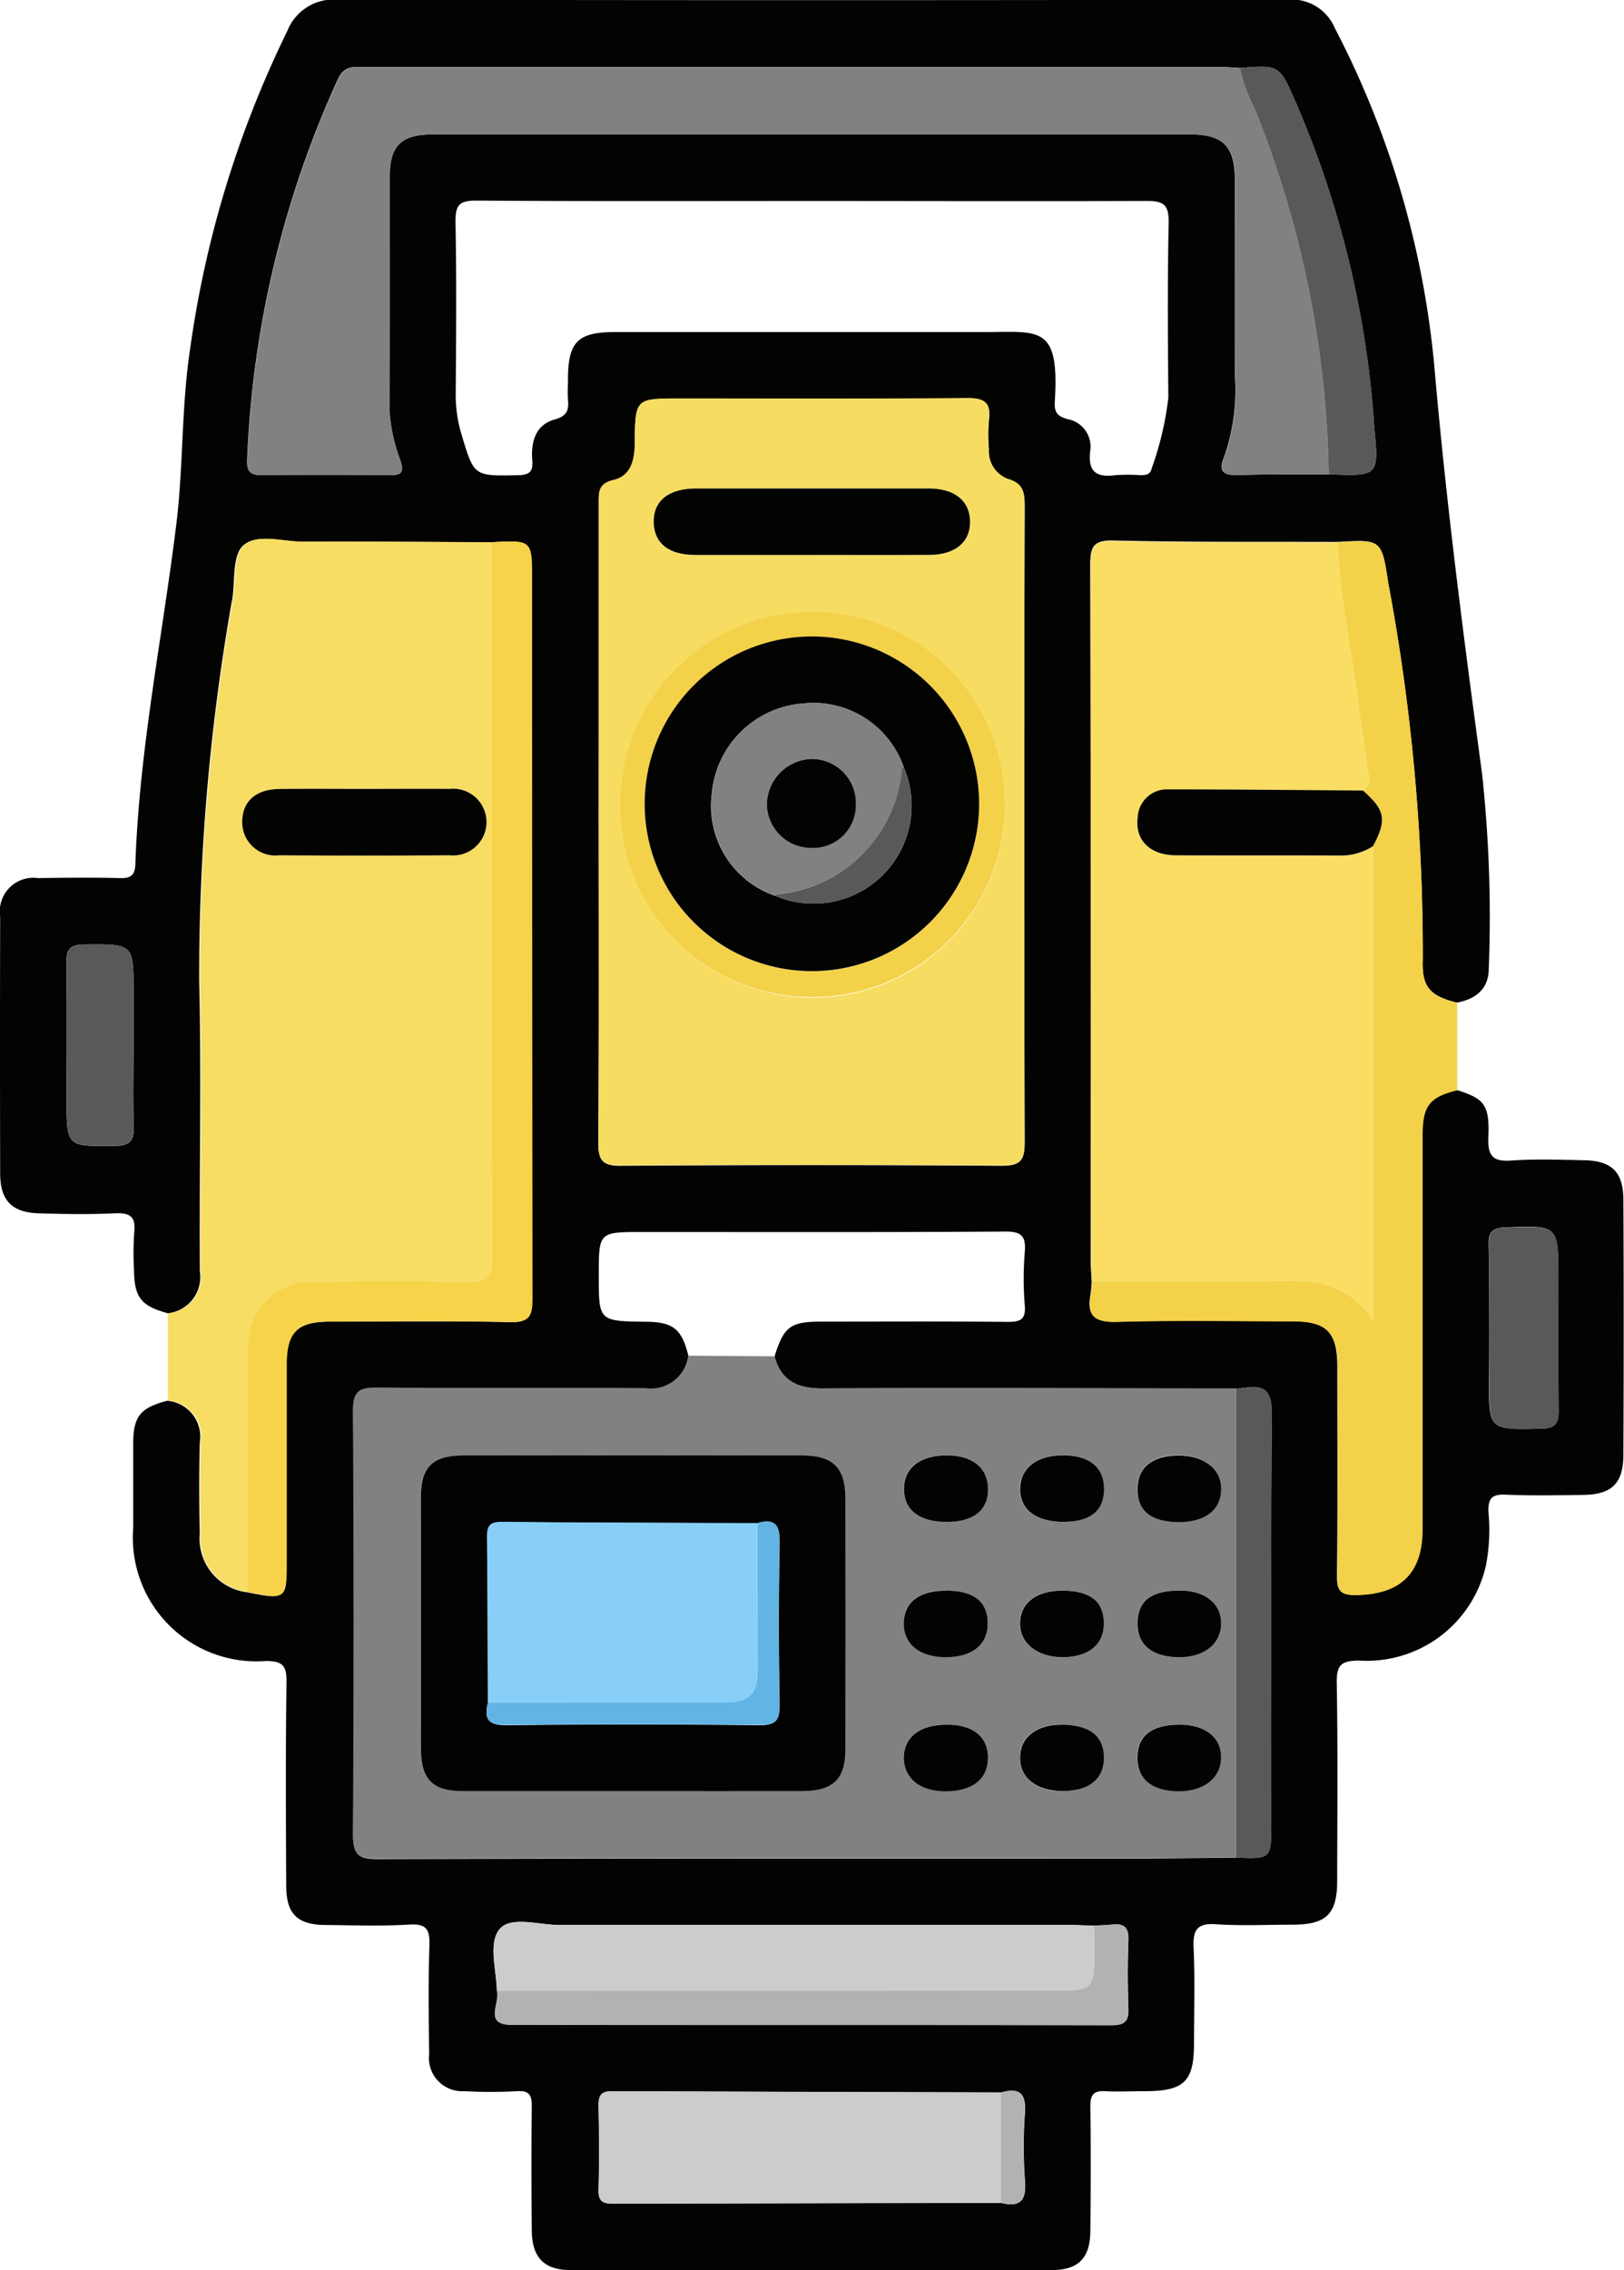 <svg xmlns="http://www.w3.org/2000/svg" width="39.197" height="54.754" viewBox="0 0 39.197 54.754"><g transform="translate(-819.523 -729.488)"><path d="M823.576,761.163c-.647-.174-.811-.381-.819-1.047a7.2,7.2,0,0,1,.006-.908c.045-.394-.121-.473-.479-.456-.6.029-1.211.019-1.817,0-.653-.015-.939-.308-.94-.961q-.008-3.1,0-6.2a.81.81,0,0,1,.915-.924c.659-.009,1.319-.017,1.977,0,.281.009.363-.083.372-.353.094-2.748.648-5.441.985-8.16.176-1.413.121-2.846.337-4.259a25.314,25.314,0,0,1,2.346-7.663,1.2,1.2,0,0,1,1.211-.752q11.465.023,22.931,0a1.13,1.13,0,0,1,1.139.685,22,22,0,0,1,2.4,8.133c.285,3.3.711,6.579,1.155,9.858a32.1,32.1,0,0,1,.161,4.7c-.006.494-.317.724-.764.815-.652-.161-.855-.374-.83-1.029a48.6,48.6,0,0,0-.837-9.117c-.155-1.03-.17-1.028-1.219-.966-1.8-.006-3.6.009-5.4-.034-.5-.012-.57.154-.569.6q.022,8.366.01,16.732c0,.177.016.355.025.532a3.043,3.043,0,0,1-.028.317c-.1.545.121.677.655.661,1.4-.041,2.811-.015,4.216-.013.822,0,1.083.261,1.085,1.083,0,1.69.011,3.381-.008,5.071,0,.351.092.453.444.449,1.078-.013,1.615-.518,1.617-1.594q.006-4.751,0-9.5c0-.709.168-.919.835-1.083.661.205.791.359.758,1.134-.018.436.095.6.55.565.585-.04,1.175-.019,1.763-.007.664.013.943.282.946.951q.015,3.073,0,6.146c0,.7-.281.967-.973.975-.624.008-1.248.021-1.87-.006-.341-.015-.427.1-.413.426a4.557,4.557,0,0,1-.06,1.276,2.948,2.948,0,0,1-3.06,2.3c-.457,0-.549.123-.542.557.028,1.585.013,3.171.01,4.756,0,.795-.261,1.053-1.052,1.056-.623,0-1.249.032-1.87-.01-.463-.032-.562.139-.543.567.035.764.011,1.532.01,2.3,0,.929-.237,1.157-1.184,1.16-.321,0-.642.016-.961,0-.288-.018-.361.1-.357.372.013,1,.011,2,0,2.993-.005.663-.286.949-.939.95q-5.8.006-11.6,0c-.643,0-.937-.3-.943-.958-.009-1-.011-2,0-2.993,0-.268-.057-.382-.35-.365a11.558,11.558,0,0,1-1.282,0,.8.8,0,0,1-.845-.891c-.01-.873-.022-1.746.006-2.619.012-.382-.06-.534-.485-.508-.674.042-1.353.016-2.03.01s-.938-.272-.941-.94c-.008-1.639-.016-3.278.007-4.917.005-.393-.087-.509-.5-.51a2.982,2.982,0,0,1-3.2-3.2c0-.677,0-1.354,0-2.031s.173-.874.819-1.046a.871.871,0,0,1,.788,1.013c-.019.729-.017,1.458,0,2.187a1.305,1.305,0,0,0,1.148,1.42c.917.184.934.17.934-.732,0-1.585,0-3.169,0-4.754,0-.791.26-1.041,1.063-1.042,1.442,0,2.885-.022,4.326.012.459.011.544-.128.543-.56q-.023-8.68-.01-17.361c0-.939,0-.939-.976-.888-1.513-.006-3.027-.02-4.54-.013-.494,0-1.115-.206-1.442.092-.267.243-.19.863-.265,1.315,0,.018-.009.035-.012.052a52.013,52.013,0,0,0-.783,9.137c.055,2.332,0,4.666.016,7A.881.881,0,0,1,823.576,761.163Zm7.939,16.339c.092.286-.337.822.35.823,4.829.009,9.657,0,14.486.01.293,0,.418-.077.407-.39-.02-.552-.022-1.105,0-1.657.013-.318-.115-.414-.406-.379-.141.017-.283.017-.425.025-.195-.006-.39-.018-.585-.018q-6.161,0-12.322,0c-.492,0-1.156-.218-1.431.091C831.3,776.338,831.505,776.991,831.515,777.5Zm12.17,5.118c.467.114.616-.062.577-.538a11.164,11.164,0,0,1,0-1.639c.031-.464-.135-.613-.571-.487q-4.7-.013-9.391-.03c-.262,0-.333.1-.329.345.013.676.02,1.352,0,2.028-.01.306.124.342.379.341Q839.015,782.623,843.685,782.62Zm7.909-41.693c1.216.048,1.215.048,1.092-1.185-.005-.053,0-.107-.009-.16a23.607,23.607,0,0,0-1.9-7.671c-.377-.861-.388-.856-1.329-.782-.16-.009-.32-.025-.479-.025q-10.313,0-20.627,0c-.26,0-.509-.046-.661.288a24.385,24.385,0,0,0-2.192,9.18c-.012.274.063.379.35.375,1.033-.013,2.066-.01,3.1,0,.269,0,.335-.063.252-.339a4.15,4.15,0,0,1-.271-1.244c.014-1.87,0-3.741.007-5.611,0-.751.275-1.023,1.039-1.023q9.138,0,18.275,0c.806,0,1.086.285,1.088,1.1,0,1.568-.006,3.135,0,4.7a4.936,4.936,0,0,1-.265,1.994c-.141.336-.009.432.333.421C850.133,740.923,850.863,740.932,851.593,740.927Zm-2.242,33.365c.853.033.853.033.853-.827,0-3.293-.014-6.587.014-9.88,0-.536-.16-.705-.658-.621a1.976,1.976,0,0,1-.213.014c-3.323,0-6.647-.018-9.97,0-.6,0-1-.177-1.161-.773.227-.725.381-.84,1.139-.841,1.494,0,2.987-.009,4.481.007.312,0,.449-.05.42-.4a7.862,7.862,0,0,1,0-1.279c.032-.391-.077-.505-.487-.5-2.916.02-5.832.011-8.748.011-1.047,0-1.047,0-1.047,1.05,0,1.1,0,1.1,1.137,1.114.66.007.867.173,1.028.829a.908.908,0,0,1-1.031.782c-2.154-.014-4.308.006-6.462-.015-.443,0-.607.07-.6.571q.039,5.1,0,10.2c0,.465.107.594.585.592,6.16-.018,12.32-.011,18.479-.012C847.856,774.308,848.6,774.3,849.351,774.292Zm-15.378-24.956c0,2.565.01,5.131-.01,7.7,0,.428.086.574.546.57q4.6-.032,9.192,0c.455,0,.554-.134.553-.567q-.022-7.669,0-15.339c0-.329-.03-.55-.407-.656a.714.714,0,0,1-.456-.722,3.723,3.723,0,0,1,0-.694c.053-.414-.092-.537-.517-.533-2.316.021-4.632.01-6.947.01-1.066,0-1.074,0-1.083,1.075,0,.409-.091.791-.514.891-.374.088-.356.3-.356.573Q833.977,745.489,833.973,749.337Zm5.16-15c-2.706,0-5.411.01-8.117-.01-.407,0-.5.105-.5.5.026,1.388.016,2.777.005,4.165a3.285,3.285,0,0,0,.146.995c.3,1,.3.983,1.359.964.292-.005.365-.1.343-.363-.035-.443.078-.854.544-.983.307-.085.339-.234.318-.485-.013-.159,0-.32,0-.48,0-.905.234-1.141,1.132-1.142,2.973,0,5.946,0,8.918,0,1.33,0,1.815-.182,1.7,1.677-.015.25.052.357.319.425a.675.675,0,0,1,.536.762c-.064.516.156.649.618.587a4.636,4.636,0,0,1,.587,0c.126,0,.242,0,.28-.169a7.554,7.554,0,0,0,.4-1.7c-.011-1.406-.022-2.813.008-4.219.009-.434-.125-.528-.536-.525C844.509,734.345,841.821,734.336,839.133,734.336Zm16.326,27.185v1.226c0,1.237,0,1.226,1.252,1.2.323-.007.434-.1.429-.429-.016-1.066-.006-2.133-.006-3.2,0-1.286,0-1.276-1.282-1.227-.3.012-.405.106-.4.4C855.469,760.17,855.459,760.845,855.459,761.521ZM822.746,754.7v-1.28c0-1.178,0-1.162-1.19-1.152-.373,0-.437.145-.432.471.016,1.084.006,2.169.006,3.253,0,1.159,0,1.147,1.158,1.133.34,0,.477-.1.464-.453C822.729,756.012,822.746,755.354,822.746,754.7Z" transform="translate(0)" fill="#030302"/><path d="M838.473,808.92a.881.881,0,0,0,.789-1.015c-.013-2.333.039-4.667-.016-7a52.007,52.007,0,0,1,.783-9.137c0-.018.009-.035.012-.052.076-.453,0-1.073.265-1.315.327-.3.949-.09,1.442-.092,1.513-.006,3.027.008,4.54.013,0,5.752-.005,11.5.012,17.254,0,.483-.144.6-.605.59-1.228-.03-2.457-.018-3.685-.008a1.52,1.52,0,0,0-1.6,1.611q0,2.938,0,5.876a1.305,1.305,0,0,1-1.148-1.42c-.016-.729-.018-1.459,0-2.187a.871.871,0,0,0-.789-1.013Q838.473,809.972,838.473,808.92Zm4.715-12.646c-.675,0-1.351-.006-2.026,0-.56.007-.881.291-.894.767a.8.8,0,0,0,.9.831q2.052.017,4.1,0a.805.805,0,1,0,0-1.6C844.574,796.267,843.881,796.273,843.188,796.273Z" transform="translate(-14.897 -47.757)" fill="#f7dd63"/><path d="M948.47,790.548c1.049-.062,1.064-.064,1.219.966a48.616,48.616,0,0,1,.837,9.117c-.026.655.177.868.83,1.029v2.107c-.667.164-.834.373-.835,1.083q0,4.75,0,9.5c0,1.076-.538,1.581-1.617,1.594-.352,0-.448-.1-.444-.449.018-1.69.01-3.38.008-5.071,0-.822-.263-1.082-1.085-1.083-1.405,0-2.812-.028-4.216.013-.534.016-.759-.117-.655-.661a3.074,3.074,0,0,0,.029-.317c1.317,0,2.635,0,3.953,0,1,0,2.056-.216,2.83.948V797.881c.34-.635.3-.869-.244-1.345a.3.3,0,0,0,.14-.322c-.084-.612-.182-1.221-.257-1.834C948.8,793.1,948.518,791.84,948.47,790.548Z" transform="translate(-96.661 -47.982)" fill="#f3d148"/><path d="M869.523,882.378c.162.6.564.775,1.161.773,3.323-.014,6.647,0,9.97,0q0,5.657,0,11.314c-.747.006-1.495.016-2.242.016-6.16,0-12.32-.005-18.479.012-.478,0-.588-.128-.585-.592q.03-5.1,0-10.2c0-.5.16-.575.6-.571,2.154.022,4.308,0,6.462.015a.908.908,0,0,0,1.031-.782Zm-3.4,10.49c1.353,0,2.706,0,4.059,0,.753,0,1.047-.283,1.05-1.022q.009-3.018,0-6.036c0-.741-.3-1.039-1.039-1.04q-4.086-.006-8.172,0c-.763,0-1.036.275-1.037,1.027q-.005,3.018,0,6.036c0,.754.277,1.032,1.027,1.035C863.385,892.871,864.756,892.868,866.127,892.868Zm7.528-6.5c.673,0,1.032-.284,1.02-.811-.012-.5-.38-.795-1-.794-.648,0-1.035.312-1.027.827C872.656,886.084,873.026,886.37,873.655,886.372Zm.014,1.659c-.642,0-1,.268-1.021.76-.018.513.378.845,1.012.845s1.025-.313,1.014-.836C874.664,888.292,874.325,888.032,873.67,888.031Zm2.781,3.233c-.617,0-1,.3-1,.791,0,.506.394.819,1.039.814.625,0,.981-.3.984-.8C877.476,891.533,877.128,891.26,876.451,891.263Zm.045-4.891q.974-.006.976-.793c0-.531-.365-.82-1.026-.812-.6.007-.991.323-1,.81S875.843,886.376,876.5,886.372Zm2.737,3.264c.624.019,1.05-.3,1.071-.791.02-.466-.353-.8-.917-.814-.741-.023-1.091.22-1.1.766C878.273,889.317,878.612,889.616,879.233,889.636Zm-5.547,1.628c-.655,0-1.043.3-1.039.8,0,.491.384.8,1,.8.655,0,1.033-.293,1.033-.814C874.676,891.556,874.313,891.266,873.687,891.263Zm5.615,0c-.677,0-1.023.271-1.018.8,0,.508.36.8.985.8s1.043-.314,1.035-.818S879.921,891.266,879.3,891.263Zm.008-4.891c.62,0,.989-.3.993-.793s-.416-.818-1.045-.813-.971.29-.973.811C878.283,886.116,878.619,886.377,879.309,886.372Zm-2.838,3.263c.652,0,1.016-.309,1-.841s-.337-.764-1-.764c-.625,0-1.005.285-1.021.764C875.434,889.289,875.859,889.639,876.472,889.636Z" transform="translate(-31.307 -120.177)" fill="#818181"/><path d="M949.388,797.837v11.449c-.774-1.163-1.834-.943-2.83-.948-1.318-.006-2.635,0-3.953,0-.008-.177-.024-.355-.024-.532q0-8.366-.01-16.732c0-.444.067-.61.569-.6,1.8.043,3.6.027,5.4.034.048,1.292.333,2.554.489,3.832.075.612.174,1.222.257,1.834a.3.3,0,0,1-.139.322c-1.565-.011-3.129-.031-4.694-.028a.708.708,0,0,0-.743.69c-.067.536.3.9.927.9,1.334.01,2.668,0,4,.007A1.455,1.455,0,0,0,949.388,797.837Z" transform="translate(-96.728 -47.938)" fill="#f9de63"/><path d="M887.041,784.632q0-3.848,0-7.7c0-.275-.018-.485.356-.573.423-.1.51-.482.514-.891.008-1.075.017-1.075,1.083-1.075,2.316,0,4.632.011,6.947-.01.425,0,.57.119.516.533a3.728,3.728,0,0,0,0,.694.714.714,0,0,0,.456.722c.377.106.407.328.407.656q-.013,7.669,0,15.339c0,.432-.1.57-.552.567q-4.6-.031-9.192,0c-.46,0-.549-.143-.546-.57C887.051,789.763,887.041,787.2,887.041,784.632Zm.521-.5a4.643,4.643,0,1,0,9.285.009,4.643,4.643,0,0,0-9.285-.009Zm4.586-5.964c.962,0,1.924,0,2.886,0,.621,0,.981-.311.973-.811s-.37-.789-1-.79q-2.806-.005-5.612,0c-.665,0-1.032.3-1.024.817.008.5.356.782,1,.785C890.3,778.17,891.222,778.167,892.148,778.167Z" transform="translate(-53.068 -35.296)" fill="#f7dc62"/><path d="M873.517,746.858c-.73,0-1.461,0-2.19.02-.342.011-.474-.085-.333-.421a4.937,4.937,0,0,0,.265-1.994c-.011-1.567,0-3.135,0-4.7,0-.816-.282-1.1-1.088-1.1q-9.138,0-18.275,0c-.764,0-1.037.272-1.039,1.023,0,1.87.007,3.741-.007,5.611a4.151,4.151,0,0,0,.271,1.244c.083.275.017.341-.252.339-1.033-.009-2.066-.012-3.1,0-.288,0-.362-.1-.35-.375a24.385,24.385,0,0,1,2.192-9.18c.153-.334.4-.288.662-.288q10.313,0,20.627,0c.16,0,.319.017.479.026a3.685,3.685,0,0,0,.341.946A24.61,24.61,0,0,1,873.517,746.858Z" transform="translate(-21.924 -5.93)" fill="#818181"/><path d="M847.521,815.881q0-2.938,0-5.876a1.52,1.52,0,0,1,1.6-1.611c1.228-.011,2.458-.023,3.685.008.461.011.607-.107.605-.59-.018-5.751-.012-11.5-.012-17.254.976-.052.976-.052.976.888q0,8.68.01,17.361c0,.432-.083.57-.543.56-1.441-.034-2.884-.014-4.326-.012-.8,0-1.061.251-1.062,1.042,0,1.585,0,3.169,0,4.754C848.455,816.052,848.438,816.065,847.521,815.881Z" transform="translate(-22.009 -47.993)" fill="#f6d349"/><path d="M896.764,967.985q-4.67.008-9.339.02c-.255,0-.388-.035-.379-.341.022-.676.015-1.352,0-2.028,0-.248.066-.347.329-.345q4.7.023,9.391.03Q896.767,966.653,896.764,967.985Z" transform="translate(-53.079 -185.365)" fill="#ccc"/><path d="M875.29,947.868c-.01-.511-.218-1.164.074-1.493.275-.309.939-.09,1.431-.09q6.161-.011,12.322,0c.2,0,.39.012.585.018,0,.285.009.569.007.854,0,.623-.094.719-.707.719Q882.146,947.872,875.29,947.868Z" transform="translate(-43.775 -170.365)" fill="#ccc"/><path d="M875.406,948.081q6.857,0,13.713,0c.613,0,.7-.1.707-.719,0-.284,0-.569-.007-.853.142-.008.285-.008.425-.025.291-.035.419.061.406.379-.022.552-.02,1.1,0,1.657.011.312-.114.39-.407.39-4.829-.007-9.657,0-14.486-.01C875.068,948.9,875.5,948.368,875.406,948.081Z" transform="translate(-43.89 -170.579)" fill="#b2b2b2"/><path d="M961.575,746.849a24.61,24.61,0,0,0-1.8-8.851,3.688,3.688,0,0,1-.341-.947c.941-.074.952-.079,1.329.782a23.609,23.609,0,0,1,1.9,7.671c0,.053,0,.107.009.16C962.79,746.9,962.791,746.9,961.575,746.849Z" transform="translate(-109.982 -5.922)" fill="#595959"/><path d="M958.958,897.245q0-5.657,0-11.314a2.01,2.01,0,0,0,.213-.014c.5-.085.662.084.658.621-.027,3.293-.014,6.586-.014,9.88C959.81,897.278,959.81,897.278,958.958,897.245Z" transform="translate(-109.607 -122.952)" fill="#595959"/><path d="M987.508,870.254c0-.675.011-1.351,0-2.026-.007-.3.1-.393.4-.4,1.282-.049,1.282-.059,1.282,1.226,0,1.066-.01,2.133.006,3.2,0,.326-.107.422-.429.429-1.252.028-1.252.039-1.252-1.2Q987.507,870.867,987.508,870.254Z" transform="translate(-132.049 -108.733)" fill="#595959"/><path d="M828.629,838.391c0,.658-.016,1.316.006,1.973.012.357-.124.449-.464.453-1.158.014-1.158.026-1.158-1.133,0-1.084.01-2.169-.006-3.253,0-.326.06-.468.432-.471,1.19-.009,1.19-.026,1.19,1.152Z" transform="translate(-5.883 -83.695)" fill="#595959"/><path d="M932.481,967.939q0-1.332,0-2.664c.436-.126.6.023.571.487a11.191,11.191,0,0,0,0,1.639C933.1,967.877,932.948,968.053,932.481,967.939Z" transform="translate(-88.796 -185.318)" fill="#b2b2b2"/><path d="M849.784,818.44c.693,0,1.386-.006,2.079,0a.805.805,0,1,1,0,1.6q-2.052.018-4.1,0a.8.8,0,0,1-.9-.831c.013-.476.333-.76.894-.767C848.434,818.434,849.109,818.44,849.784,818.44Z" transform="translate(-21.493 -69.924)" fill="#030301"/><path d="M953.538,819.862a1.456,1.456,0,0,1-.752.226c-1.334-.008-2.668,0-4-.007-.63,0-.993-.367-.927-.9a.708.708,0,0,1,.743-.69c1.565,0,3.129.017,4.694.028C953.835,818.993,953.878,819.227,953.538,819.862Z" transform="translate(-100.877 -69.964)" fill="#030301"/><path d="M872.142,901.686c-1.371,0-2.742,0-4.113,0-.75,0-1.026-.281-1.027-1.035q0-3.018,0-6.036c0-.752.274-1.026,1.037-1.027q4.086-.007,8.172,0c.741,0,1.038.3,1.039,1.04q.007,3.018,0,6.036c0,.739-.3,1.02-1.05,1.022C874.849,901.689,873.5,901.686,872.142,901.686Zm-3.521-2.137c-.1.4.009.552.465.547q3.038-.039,6.077,0c.406,0,.5-.111.5-.5q-.038-1.945,0-3.892c.008-.429-.1-.6-.538-.48-2.057-.008-4.113-.01-6.17-.029-.291,0-.355.1-.352.37C868.616,896.89,868.616,898.22,868.621,899.549Z" transform="translate(-37.322 -128.996)" fill="#020202"/><path d="M922.534,895.194c-.63,0-1-.287-1.007-.778-.008-.515.379-.826,1.027-.827.619,0,.987.292,1,.794C923.567,894.91,923.207,895.2,922.534,895.194Z" transform="translate(-80.186 -129)" fill="#030302"/><path d="M922.547,908.849c.655,0,.994.261,1,.769.011.523-.369.837-1.014.836s-1.03-.332-1.012-.845C921.543,909.117,921.9,908.848,922.547,908.849Z" transform="translate(-80.184 -140.996)" fill="#030302"/><path d="M935.627,923.961c.677,0,1.025.27,1.023.8,0,.507-.359.8-.984.8-.645,0-1.044-.308-1.039-.814C934.632,924.263,935.01,923.964,935.627,923.961Z" transform="translate(-90.483 -152.875)" fill="#030302"/><path d="M935.669,895.194c-.654,0-1.052-.3-1.046-.795s.394-.8,1-.81c.661-.008,1.027.282,1.026.812S936.319,895.19,935.669,895.194Z" transform="translate(-90.48 -129)" fill="#030302"/><path d="M948.823,910.449c-.622-.019-.96-.319-.949-.839.012-.546.362-.789,1.1-.766.564.017.937.348.917.814C949.873,910.154,949.447,910.468,948.823,910.449Z" transform="translate(-100.896 -140.991)" fill="#030302"/><path d="M922.562,923.961c.626,0,.989.292.989.791,0,.52-.377.818-1.033.814-.611,0-.992-.31-1-.8C921.519,924.258,921.907,923.958,922.562,923.961Z" transform="translate(-80.182 -152.875)" fill="#030302"/><path d="M948.887,923.961c.62,0,1,.3,1,.787s-.4.822-1.035.818-.98-.292-.985-.8C947.864,924.232,948.21,923.959,948.887,923.961Z" transform="translate(-100.892 -152.875)" fill="#030302"/><path d="M948.9,895.2c-.69,0-1.027-.256-1.025-.795,0-.52.343-.805.973-.811s1.049.321,1.045.813S949.52,895.191,948.9,895.2Z" transform="translate(-100.897 -129)" fill="#030302"/><path d="M935.644,910.453c-.613,0-1.038-.346-1.022-.841.016-.479.4-.764,1.021-.764.664,0,.986.246,1,.764S936.3,910.45,935.644,910.453Z" transform="translate(-90.479 -140.995)" fill="#030302"/><path d="M889.494,803.008a4.643,4.643,0,1,1,4.567,4.7A4.614,4.614,0,0,1,889.494,803.008Zm8.662.058a4.036,4.036,0,1,0-4.054,4.021A4.035,4.035,0,0,0,898.156,803.067Z" transform="translate(-55.001 -54.173)" fill="#f3d148"/><path d="M897.077,786.159c-.926,0-1.853,0-2.779,0-.64,0-.988-.282-1-.785-.009-.518.358-.816,1.023-.817q2.806,0,5.612,0c.629,0,.99.294,1,.79s-.351.808-.973.811C899,786.163,898.039,786.159,897.077,786.159Z" transform="translate(-57.997 -43.287)" fill="#030301"/><path d="M874.5,905.449c-.005-1.33,0-2.66-.021-3.99,0-.266.06-.373.351-.37,2.056.019,4.113.021,6.17.029,0,1.194.01,2.388.007,3.581,0,.553-.212.753-.789.753Q877.363,905.455,874.5,905.449Z" transform="translate(-43.204 -134.895)" fill="#87cff6"/><path d="M874.456,905.412q2.86,0,5.719,0c.576,0,.787-.2.789-.753,0-1.194,0-2.388-.007-3.581.435-.125.547.051.538.48q-.038,1.945,0,3.892c.008.394-.09.509-.5.5q-3.038-.033-6.077,0C874.465,905.964,874.359,905.81,874.456,905.412Z" transform="translate(-43.157 -134.858)" fill="#62b4e5"/><path d="M900.341,805.311a4.036,4.036,0,1,1-4.018-4.055A4.041,4.041,0,0,1,900.341,805.311Zm-4.92,2.2a2.363,2.363,0,0,0,3.1-3.1,2.307,2.307,0,0,0-2.4-1.541,2.391,2.391,0,0,0-2.233,2.186A2.293,2.293,0,0,0,895.421,807.512Z" transform="translate(-57.186 -56.417)" fill="#030301"/><path d="M901.329,813.4a2.293,2.293,0,0,1-1.529-2.454,2.39,2.39,0,0,1,2.233-2.186,2.307,2.307,0,0,1,2.4,1.54c-.013.012-.035.023-.037.036a3.325,3.325,0,0,1-3.028,3.027C901.352,813.37,901.342,813.392,901.329,813.4Zm1.945-2.2a1.066,1.066,0,0,0-1.057-1.1,1.113,1.113,0,0,0-1.089,1.089,1.068,1.068,0,0,0,1.048,1.056A1.033,1.033,0,0,0,903.274,811.2Z" transform="translate(-63.094 -62.309)" fill="#818181"/><path d="M907,819.111c.012-.013.023-.035.037-.037a3.325,3.325,0,0,0,3.028-3.027c0-.014.024-.024.037-.036a2.363,2.363,0,0,1-3.1,3.1Z" transform="translate(-68.769 -68.016)" fill="#595959"/><path d="M908.212,816.168a1.033,1.033,0,0,1-1.1,1.044,1.068,1.068,0,0,1-1.048-1.056,1.113,1.113,0,0,1,1.089-1.089A1.066,1.066,0,0,1,908.212,816.168Z" transform="translate(-68.031 -67.274)" fill="#030302"/></g></svg>